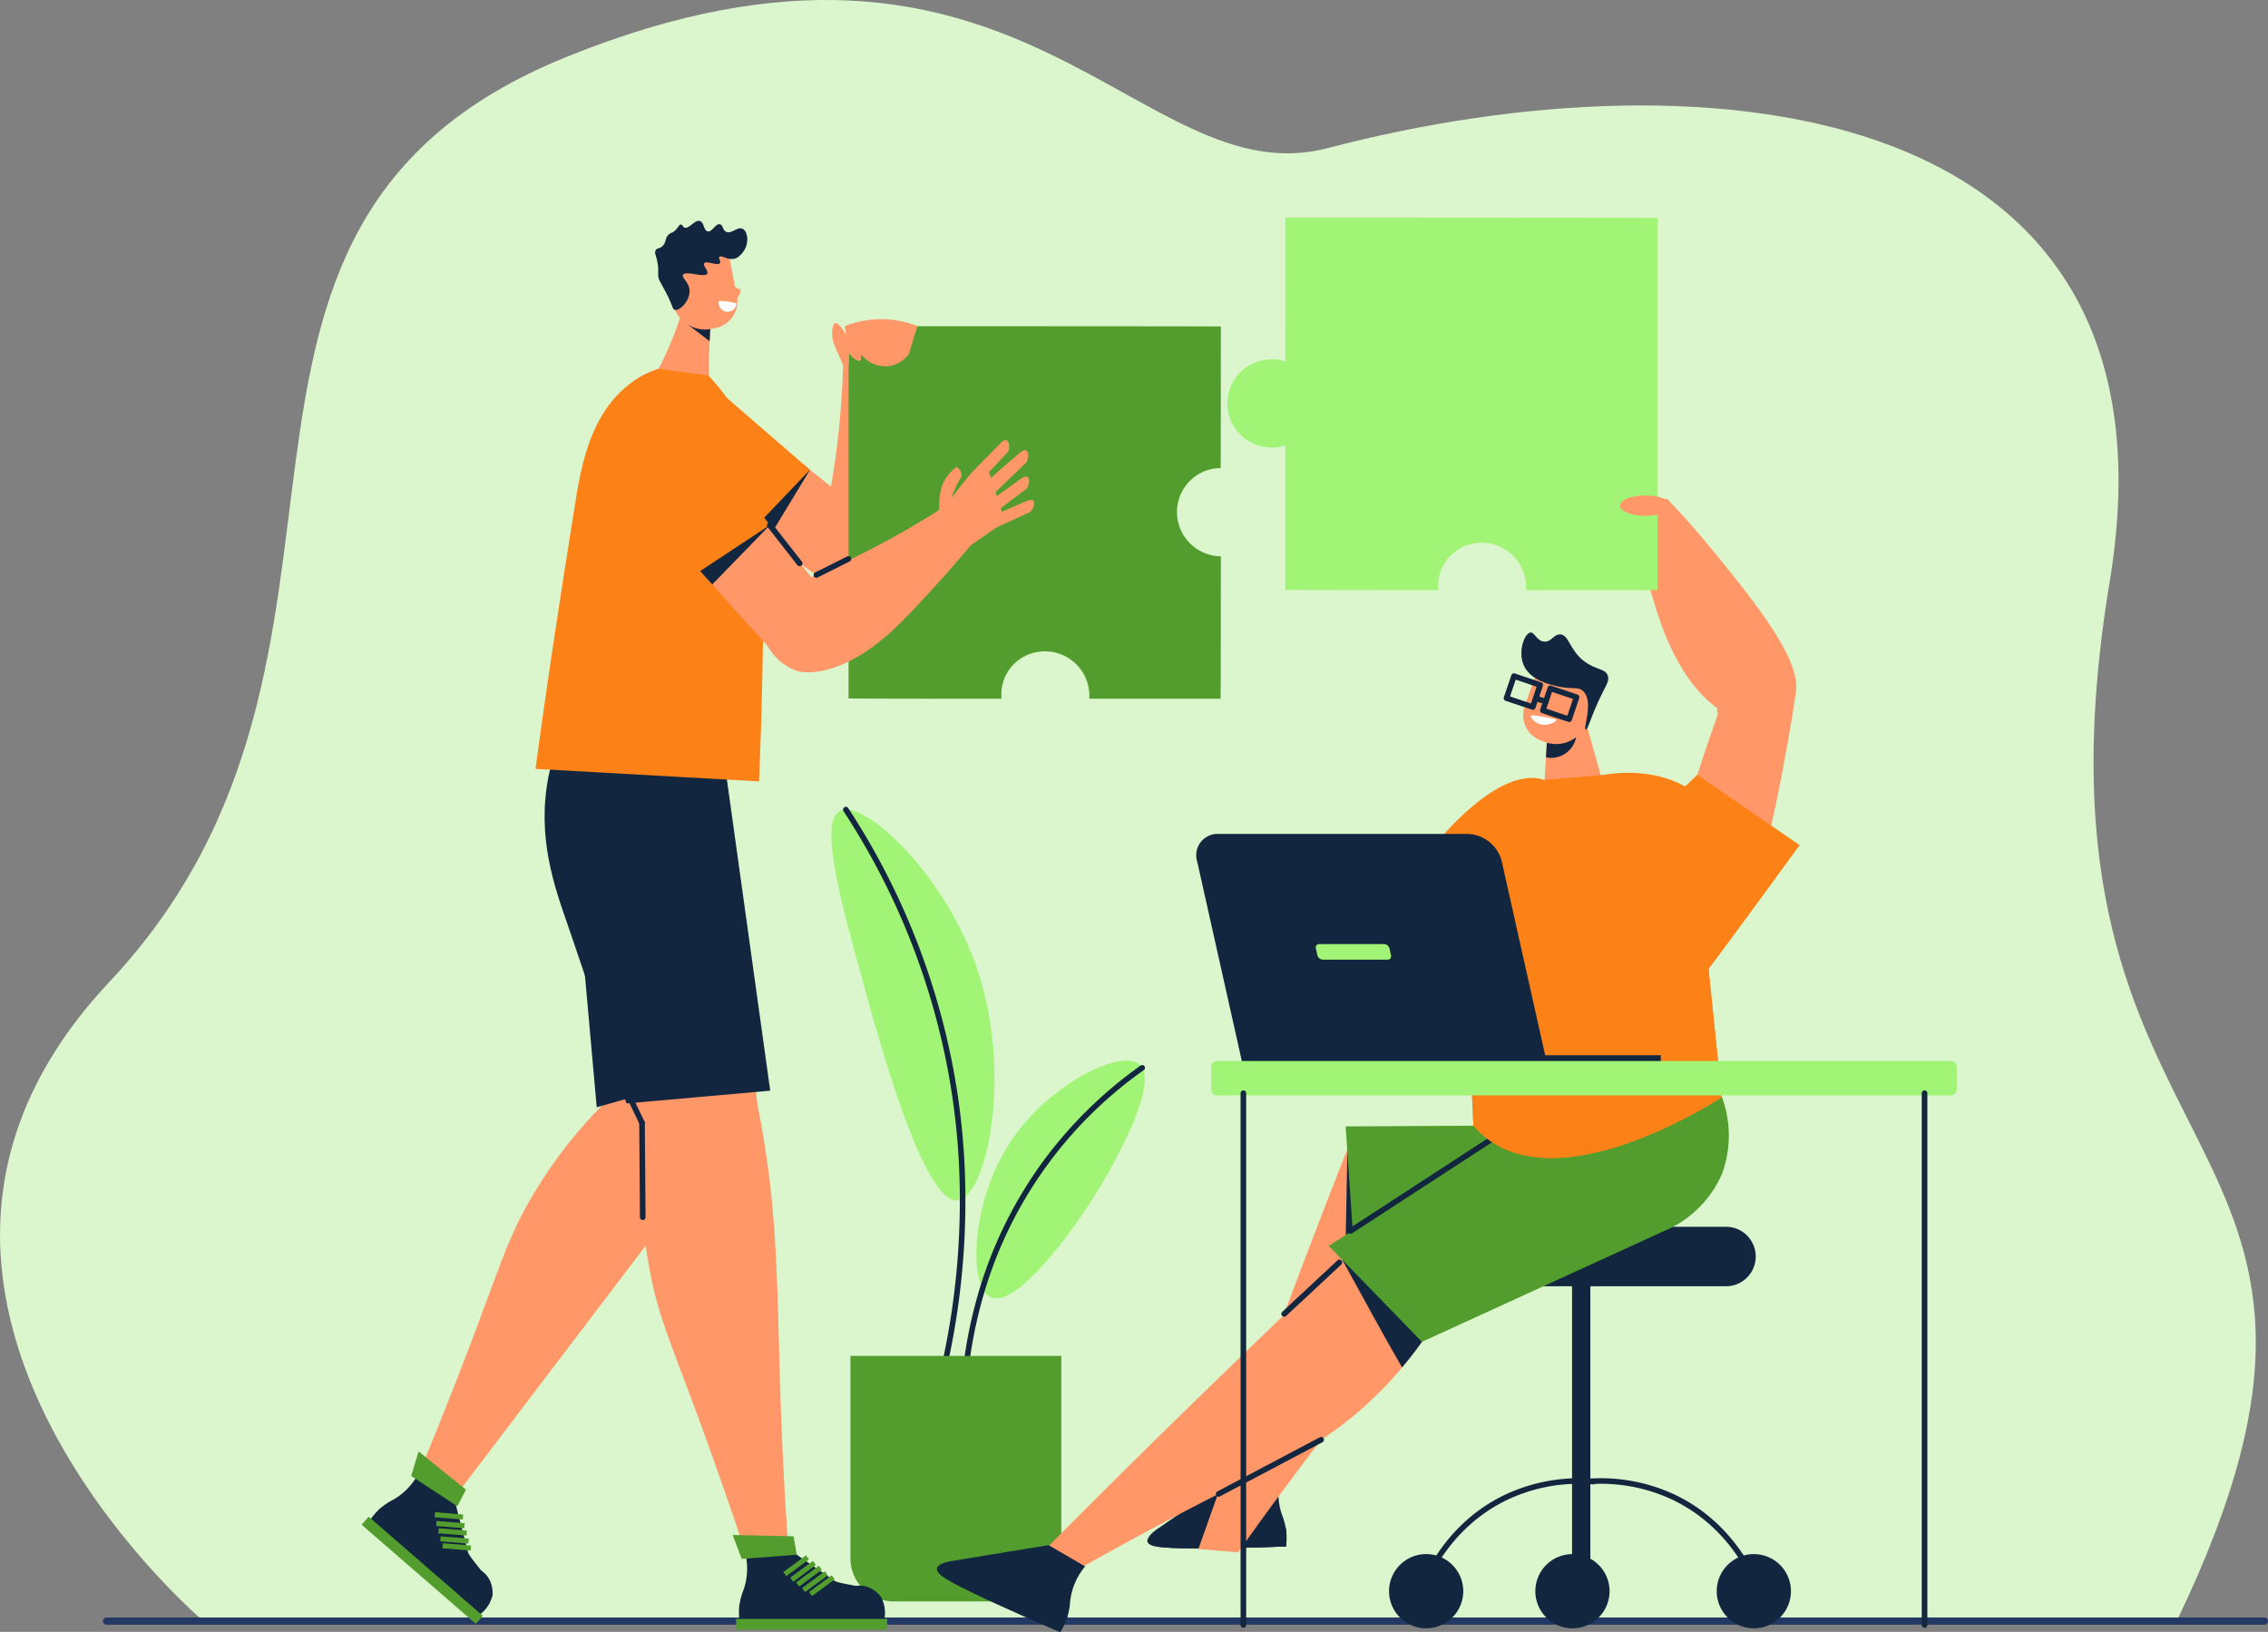 <svg xmlns="http://www.w3.org/2000/svg" width="227.636" height="163.796" viewBox="0 0 227.636 163.796"><rect x="0" y="0" width="227.636" height="163.796" fill="#808080" stroke="none"/><g transform="translate(6702.847 5304)"><g transform="translate(6.789 508.083)"><path d="M295.2,301.082s-38.447-32.828-9.22-63.942c31.117-33.126,3.549-75.653,45.789-92.812,45.667-18.551,57.417,14.122,76.536,9.105,38.132-10.007,86.5-5.079,78.452,43.527-10.1,61.015,31.345,53.232,6.728,104.325Z" transform="translate(-6984.646 -5950.657)" fill="#dbf5cc"/><path d="M.359,0H216.944a.359.359,0,0,1,.359.359v0a.359.359,0,0,1-.359.359H.359A.359.359,0,0,1,0,.359v0A.359.359,0,0,1,.359,0Z" transform="translate(-6699.303 -5649.73)" fill="#233862"/></g><g transform="translate(-7124.657 -5450.227)"><g transform="translate(505.253 227.212)"><path d="M493.456,209.763c3.982,10.865,1.244,23.584-1.693,23.944-3.391.414-7.78-15.576-9.624-22.291-2.154-7.848-4.3-15.684-2.215-16.786C482.283,193.386,490.126,200.681,493.456,209.763Z" transform="translate(-479.072 -194.217)" fill="#a2f476"/><g transform="translate(1.174)"><path d="M488.665,255.1c-.227-.054-.313-.209-.27-.358a75.72,75.72,0,0,0,2.919-21.068,70.227,70.227,0,0,0-2.7-19.23,71.514,71.514,0,0,0-8.977-19.646.281.281,0,0,1,.47-.308,72.035,72.035,0,0,1,9.046,19.8,70.835,70.835,0,0,1,2.719,19.383,76.065,76.065,0,0,1-2.941,21.223A.283.283,0,0,1,488.665,255.1Z" transform="translate(-479.594 -194.369)" fill="#12263f"/></g><g transform="translate(12.894 25.477)"><path d="M497.722,218.756c-2.5,4.106-8.185,11.812-10.71,10.692-2.327-1.034-2.04-9.6,1.988-15.653,3.829-5.766,11.093-9.336,12.939-7.7C504.209,208.116,498.221,217.94,497.722,218.756Z" transform="translate(-483.885 -205.699)" fill="#a2f476"/><g transform="translate(0 0.446)"><path d="M485.127,244.083a.284.284,0,0,1-.281-.27,46.739,46.739,0,0,1,1.981-15.581,42.51,42.51,0,0,1,6.1-12.352,42.965,42.965,0,0,1,10.011-9.93.28.28,0,1,1,.324.456,41.854,41.854,0,0,0-15.9,21.972,46.264,46.264,0,0,0-1.956,15.412.281.281,0,0,1-.27.292Z" transform="translate(-484.807 -205.898)" fill="#12263f"/></g></g><path d="M0,0H21.161a0,0,0,0,1,0,0V20.316a4.318,4.318,0,0,1-4.318,4.318H4.318A4.318,4.318,0,0,1,0,20.316V0A0,0,0,0,1,0,0Z" transform="translate(1.915 55.114)" fill="#529d2e"/></g><g transform="translate(458.105 168.067)"><path d="M499.487,227.619h-3.029q.148-2.317.3-4.632a3.125,3.125,0,0,1,1.342.3,3.185,3.185,0,0,1,1.385,1.3Z" transform="translate(-410.216 -99.491)" fill="#12263f"/><g transform="translate(78.867 126.003)"><path d="M507.134,230.756c0,.281-.031.533-.047.72-.846.031-2.66.094-4.68.142-1.864.047-3.931.079-5.574.047a22.77,22.77,0,0,1-2.5-.142c-.549-.079-1.019-.2-1.127-.517a.282.282,0,0,1,.016-.25c.108-.486.969-1.048,1.237-1.221.625-.438,1.268-.877,1.909-1.315.391-.281.8-.564,1.205-.845.173-.11.344-.234.517-.344a3.679,3.679,0,0,1,.328-.234c.157-.11.328-.236.5-.362.126-.076.234-.155.36-.234.173-.126.344-.234.517-.36.11-.079.218-.157.328-.22.173-.124.344-.25.517-.36.564-.391,1.127-.783,1.675-1.158,1.423.11,2.818.234,4.227.36a6.67,6.67,0,0,0,.126,3.789,6.492,6.492,0,0,1,.391,1.363,1.6,1.6,0,0,1,.045.25A5.9,5.9,0,0,1,507.134,230.756Z" transform="translate(-493.177 -224.102)" fill="#12263f"/><path d="M493.2,227.32c.108.3.587.43,1.127.506,2.462.322,10.659.031,12.759-.043a5.432,5.432,0,0,0,.061-.722H493.207A.38.38,0,0,0,493.2,227.32Z" transform="translate(-493.178 -220.407)" fill="#12263f"/><path d="M497.215,227.828l.151.726c2.024-.045,3.834-.112,4.677-.142a5.445,5.445,0,0,0,.056-.72,6.153,6.153,0,0,0-.032-.89c-.013-.085-.025-.169-.045-.247-.151.034-.3.061-.459.094A43.662,43.662,0,0,0,497.215,227.828Z" transform="translate(-488.138 -221.039)" fill="#12263f"/></g><g transform="translate(0 0.321)"><g transform="translate(28.572 16.081)"><path d="M471.459,183.735c1.855,1.3,3.685,2.586,5.52,3.892.578.38,1.136.762,1.7,1.167.279.191.562.4.841.6.866.612,1.732,1.223,2.615,1.83l3.258,2.3c1.268.881,2.539,1.763,3.787,2.649.958.187,5.4-3.5,4.9-5.945q-3.839-3.053-7.648-6.092c-.938-.742-1.882-1.507-2.82-2.251-.367-.3-.731-.58-1.1-.879-2.318-1.835-4.643-3.688-6.942-5.527a13.485,13.485,0,0,0-4.079,7.866C471.488,183.495,471.472,183.6,471.459,183.735Z" transform="translate(-470.003 -175.218)" fill="#ff9769"/><path d="M474.669,183.987c.279.191.562.4.841.6.866.612,1.732,1.223,2.615,1.83,1.439-2.377,2.865-4.709,4.3-7.088Z" transform="translate(-465.994 -170.411)" fill="#12263f"/><path d="M479.864,192q3.687-3.862,7.371-7.729-5.127-4.432-10.249-8.869a5.722,5.722,0,0,0-4.036.994,6.336,6.336,0,0,0-1.653,7.31Z" transform="translate(-470.811 -175.361)" fill="#fc8116"/></g><path d="M481.091,174.259q2.057-.054,4.108-.1c.708,2.5,1.286,4.821,1.763,6.906.238,1.048.445,2.035.639,2.95.243,1.147.394,2.026.418,2.159,1.563,8.727-1.909,11.421-1.909,11.421a5.268,5.268,0,0,1-4.29.947,5.115,5.115,0,0,1-3.4-4.324,87.127,87.127,0,0,0,2.136-11.7C480.889,179.575,481.049,176.811,481.091,174.259Z" transform="translate(-432.739 -160.78)" fill="#ff9769"/><path d="M485.346,252.871q-.81,1.369-1.621,2.737l-2.332-1.788c-.2-.6-.472-1.455-.81-2.483-.151-.461-.31-.942-.495-1.5-.331-.989-.666-1.932-.98-2.851-1.156-3.337-2.215-6.285-3.139-8.776-2.705-7.22-3.524-9.188-4.279-12.509a46.228,46.228,0,0,1-.394-17.888,52.155,52.155,0,0,0,10.924-.124c.038.193.148.753.281,1.464,2.379,12.919,1.347,20.719,2.626,40.334C485.2,250.609,485.272,251.751,485.346,252.871Z" transform="translate(-442.478 -118.912)" fill="#ff9769"/><g transform="translate(37.582 133.201)"><path d="M488.894,234.379a1.855,1.855,0,0,1-1.124.506,75.2,75.2,0,0,1-8.084.094c-2.026-.045-3.836-.112-4.677-.139a5.441,5.441,0,0,1-.056-.722,6.13,6.13,0,0,1,.031-.888c.011-.085.025-.169.043-.247a6.907,6.907,0,0,1,.4-1.374,6.509,6.509,0,0,0,.133-3.706c1.394-.207,2.8-.326,4.2-.456.573.4,1.131.783,1.7,1.178.169.112.34.229.515.353l.328.227c.169.117.337.236.515.353.119.085.238.164.357.247l.511.355c.106.074.214.146.326.225.394.274.506.351.515.355.645.443,4.072.495,4.749,1.747A1.8,1.8,0,0,1,488.894,234.379Z" transform="translate(-474.657 -227.446)" fill="#12263f"/><path d="M485.177,232.924q-3.42-.334-6.84-.666l4.1-3.1a2.536,2.536,0,0,1,2.905,2.26A3.015,3.015,0,0,1,485.177,232.924Z" transform="translate(-470.425 -225.337)" fill="#12263f"/><rect width="15.173" height="1.074" transform="translate(0 7.129)" fill="#529d2e"/><rect width="2.834" height="0.504" transform="matrix(0.805, -0.593, 0.593, 0.805, 4.741, 2.43)" fill="#529d2e"/><rect width="2.834" height="0.504" transform="matrix(0.805, -0.593, 0.593, 0.805, 5.432, 2.99)" fill="#529d2e"/><rect width="2.834" height="0.504" transform="translate(6.031 3.472) rotate(-36.345)" fill="#529d2e"/><rect width="2.834" height="0.504" transform="translate(6.623 4.033) rotate(-36.349)" fill="#529d2e"/><rect width="2.834" height="0.504" transform="matrix(0.805, -0.593, 0.593, 0.805, 7.322, 4.435)" fill="#529d2e"/></g><g transform="translate(0 85.483)"><path d="M464.055,249.462l-3.02,1.005-.589-2.88c.25-.582.6-1.408,1.016-2.4.187-.448.382-.915.607-1.457.4-.962.765-1.893,1.129-2.8,1.313-3.279,2.447-6.2,3.382-8.684,2.687-7.227,3.362-9.251,4.965-12.255a46.3,46.3,0,0,1,11.43-13.766c1.27,1.237,2.6,2.494,3.989,3.757q2.152,1.963,4.25,3.742l-.657.857q-12.241,16.106-24.452,32.185C465.429,247.659,464.732,248.567,464.055,249.462Z" transform="translate(-455.182 -206.225)" fill="#ff9769"/><g transform="translate(0 40.138)"><path d="M469.25,237.7a1.846,1.846,0,0,1-1.183-.355,75.273,75.273,0,0,1-6.168-5.226c-1.5-1.36-2.822-2.6-3.44-3.171a5.6,5.6,0,0,1,.429-.582,6.314,6.314,0,0,1,.607-.652c.065-.054.13-.11.2-.157a6.882,6.882,0,0,1,1.205-.774,6.5,6.5,0,0,0,2.527-2.712c1.19.758,2.325,1.588,3.47,2.408.173.672.342,1.333.51,2,.054.2.106.4.157.6.032.126.065.252.1.385.052.2.1.4.157.6.034.144.072.281.108.423l.153.6c.032.124.065.25.1.385.117.463.153.6.155.6.2.756,2.752,3.042,2.442,4.432A1.793,1.793,0,0,1,469.25,237.7Z" transform="translate(-457.663 -224.075)" fill="#12263f"/><path d="M465.866,233.274l-4.729-4.985,5.129.344a2.532,2.532,0,0,1,.713,3.609A2.981,2.981,0,0,1,465.866,233.274Z" transform="translate(-454.319 -218.813)" fill="#12263f"/><rect width="15.173" height="1.073" transform="translate(0.703 4.446) rotate(40.953)" fill="#529d2e"/><rect width="2.834" height="0.504" transform="matrix(0.997, 0.08, -0.08, 0.997, 7.364, 4.004)" fill="#529d2e"/><rect width="2.834" height="0.504" transform="translate(7.519 4.881) rotate(4.606)" fill="#529d2e"/><rect width="2.834" height="0.504" transform="translate(7.74 5.615) rotate(4.606)" fill="#529d2e"/><rect width="2.834" height="0.504" transform="matrix(0.997, 0.08, -0.08, 0.997, 7.929, 6.422)" fill="#529d2e"/><rect width="2.834" height="0.504" transform="matrix(0.997, 0.08, -0.08, 0.997, 8.154, 7.116)" fill="#529d2e"/></g></g><path d="M473.035,226.944c.45.349,4.495,3.4,8.615,1.893a7.126,7.126,0,0,0,2.411-1.5l-4.338-34.665-10.485,7.893Z" transform="translate(-444.205 -137.661)" fill="#ff9769"/><path d="M471.122,226.08c.45.349,4.5,3.4,8.615,1.893a7.2,7.2,0,0,0,2.413-1.5l-4.34-34.667q-5.242,3.95-10.485,7.895Z" transform="translate(-446.594 -138.744)" fill="#ff9769"/><path d="M467.967,207.163c-1,5.041-2.676,10.546.207,13.325,2.186,2.107,6.177,1.952,8.88.917a10.648,10.648,0,0,0,6-6.3q.03-3.474.059-6.951,1.133-11.515,2.269-23.033a23.863,23.863,0,0,0-1.041-4.92,25.491,25.491,0,0,0-1.992-4.583,5.56,5.56,0,0,0-1.288-.569,5.318,5.318,0,0,0-1.358-.319l-.535-.027a7.477,7.477,0,0,0-5.246,2.309Q470.932,192.081,467.967,207.163Z" transform="translate(-447.54 -160.096)" fill="#ff9769"/><g transform="translate(29.46)"><path d="M471.209,179a3.164,3.164,0,0,0,5.453,1.758q-.121-2.533.009-5.174c.023-.47.045-.942.085-1.428.02-.139.025-.281.031-.423,0-.016.085-.9.085-.9-.922-.281-1.846-.56-2.786-.843a31.961,31.961,0,0,1-1.172,3.4A36.049,36.049,0,0,1,471.209,179Z" transform="translate(-471.203 -163.495)" fill="#ff9769"/><path d="M474.918,172.558a1.324,1.324,0,0,1-1.637.792,1.237,1.237,0,0,1-.463-1.707,1.324,1.324,0,0,1,1.637-.792A1.237,1.237,0,0,1,474.918,172.558Z" transform="translate(-469.385 -165.013)" fill="#ff9769"/><path d="M474.778,172.523a.937.937,0,0,1-1.216.452.875.875,0,0,1-.452-1.178.936.936,0,0,1,1.217-.45A.873.873,0,0,1,474.778,172.523Z" transform="translate(-468.934 -164.389)" fill="#ff9769"/><path d="M472.664,172.943c.726.551,1.466,1.1,2.19,1.671.022-.47.045-.942.085-1.428.02-.139.025-.281.032-.423Q473.817,172.854,472.664,172.943Z" transform="translate(-469.386 -162.524)" fill="#12263f"/><g transform="translate(0.89 1.848)"><path d="M475.286,172.672l-.627-.1-.209-1.07.508-.517a.907.907,0,0,0,.472.546c.135.054.223.031.277.1C475.786,171.723,475.77,171.971,475.286,172.672Z" transform="translate(-468.046 -166.589)" fill="#ff9769"/><path d="M476.594,177.987l.155-.034a2.739,2.739,0,0,0,2.188-3.094l-1.046-5.381a5.4,5.4,0,0,0-3.434-.292,5.667,5.667,0,0,0-2.856,1.7l.9,4.641A3.312,3.312,0,0,0,476.594,177.987Z" transform="translate(-471.602 -169.032)" fill="#ff9769"/></g><path d="M475.821,172.033a.89.89,0,1,1-1.756-.245,7.1,7.1,0,0,1,.895.065A6.613,6.613,0,0,1,475.821,172.033Z" transform="translate(-467.662 -163.742)" fill="#fff"/><path d="M471.473,172.582c.121.859-.081,1.1.187,1.651.04.088.047.083.315.58.2.371.351.661.389.738.618,1.19.564,1.527.814,1.6.492.137,1.549-.933,1.482-1.963-.054-.839-.83-1.273-.654-1.563.27-.445,2.179.349,2.429-.106.155-.283-.47-.805-.3-1.041.209-.3,1.365.295,1.576-.023.121-.18-.182-.486-.063-.625.187-.216.956.436,1.671.139a1.077,1.077,0,0,0,.34-.229,2.167,2.167,0,0,0,.78-1.947c-.047-.187-.128-.632-.457-.78-.528-.241-1.106.551-1.639.306-.385-.178-.308-.686-.632-.76-.443-.1-.8.83-1.234.715s-.317-.877-.78-1.039c-.5-.178-1.106.854-1.558.65-.184-.085-.184-.3-.342-.3-.211-.007-.277.367-.7.693-.247.191-.276.1-.472.261-.461.373-.268.841-.7,1.232-.3.272-.483.133-.645.371C471.073,171.439,471.35,171.723,471.473,172.582Z" transform="translate(-471.206 -168.21)" fill="#12263f"/></g><path d="M479.84,172.946v37.328c.032.031,15.358.031,15.358.031a1.616,1.616,0,0,1-.02-.295,4.308,4.308,0,0,1,2.372-3.989,4.463,4.463,0,0,1,6.46,3.971,1.616,1.616,0,0,1-.02.313h13.188c.029-.031.029-14.292.029-14.292a4.456,4.456,0,0,1-4.405-4.434,4.411,4.411,0,0,1,4.378-4.425c.027-.029.027-14.207.027-14.207-.029-.031-37.336-.031-37.336-.031A.031.031,0,0,0,479.84,172.946Z" transform="translate(-430.966 -162.335)" fill="#529d2e"/><g transform="translate(57.974 22.012)"><path d="M486.956,187.544l3.539-2.453q-1.012-3.113-2.021-6.227a20.655,20.655,0,0,0-1.882,1.977c-.738.888-1.4,1.837-1.444,1.806a8.653,8.653,0,0,1,.852-1.862.757.757,0,0,0,.128-.445,1.046,1.046,0,0,0-.5-.724,4.269,4.269,0,0,0-1.475,1.936,6.143,6.143,0,0,0-.261,2.084,13.609,13.609,0,0,0,.092,1.977Z" transform="translate(-483.887 -176.919)" fill="#ff9769"/><path d="M485.9,181.815q1.265-1.336,2.532-2.669c.178-.558.031-1.03-.182-1.127s-.522.2-.546.229l-1.9,1.941Q485.853,181,485.9,181.815Z" transform="translate(-481.491 -177.999)" fill="#ff9769"/><path d="M486.335,183.286l3.305-2.458c.31-.553.254-1.048.043-1.172s-.6.153-.639.178q-1.234.89-2.467,1.783Z" transform="translate(-480.831 -175.969)" fill="#ff9769"/><path d="M486.285,183.586l3.748-1.711c.418-.477.468-.971.286-1.136s-.623.023-.661.038L486.872,182Z" transform="translate(-480.893 -174.665)" fill="#ff9769"/><path d="M486.616,182.934q1.7-1.636,3.4-3.267c.286-.636.178-1.131-.067-1.21-.2-.063-.515.184-.684.326-1.239,1.032-2.824,2.456-3.265,2.851Z" transform="translate(-481.255 -177.44)" fill="#ff9769"/></g><path d="M474.49,226.977l14.427-1.282q-2.341-16.8-4.677-33.6l-17.231.58c-.092.349-.225.866-.349,1.5-1.183,6.065.594,11.023,1.907,14.81C470.4,214.274,472.257,219.975,474.49,226.977Z" transform="translate(-447.907 -138.384)" fill="#12263f"/><path d="M469.263,215.221q3.086-.877,6.17-1.752-.287-5.586-.578-11.171l-6.789-.479Q468.667,208.521,469.263,215.221Z" transform="translate(-445.666 -126.244)" fill="#12263f"/><path d="M465.868,214.971l22.428,1.257c.2-4.612.364-10.108.425-16.323.117-11.916-.243-17.881-4.236-22.95a18.667,18.667,0,0,0-1.284-1.468q-2.493-.334-4.983-.67a10.411,10.411,0,0,0-2.363,1.151c-4.428,2.914-5.408,8.583-6,12.329C468.607,196.136,467.222,204.893,465.868,214.971Z" transform="translate(-448.412 -159.96)" fill="#fc8116"/><g transform="translate(25.484 19.248)"><path d="M469.873,184.094c1.518,1.684,3.013,3.346,4.509,5.03.479.5.935,1,1.394,1.518.227.247.456.519.686.767.706.791,1.412,1.581,2.141,2.37.872.978,1.765,1.974,2.66,2.973,1.039,1.142,2.078,2.287,3.1,3.429.893.394,6.047-2.2,6.11-4.7q-3.056-3.835-6.089-7.648c-.749-.935-1.5-1.891-2.244-2.827-.29-.376-.582-.729-.872-1.1-1.851-2.307-3.7-4.634-5.529-6.942A13.49,13.49,0,0,0,470,183.721C469.956,183.867,469.913,183.971,469.873,184.094Z" transform="translate(-468.895 -176.525)" fill="#ff9769"/><path d="M472.5,184.606c.227.247.456.519.686.767.706.791,1.412,1.581,2.141,2.37,1.932-1.995,3.845-3.949,5.777-5.943Z" transform="translate(-465.617 -170.489)" fill="#12263f"/><path d="M476,193.957l8.911-5.882q-4-5.471-8-10.94a5.731,5.731,0,0,0-4.155.065,6.341,6.341,0,0,0-3.249,6.755Z" transform="translate(-469.438 -176.77)" fill="#fc8116"/></g><path d="M480.124,176.071c.448.535.879.8,1.07.684.169-.1.126-.477.1-.65a3.1,3.1,0,0,0,2.943,1.189A3.051,3.051,0,0,0,486.1,176.1q.432-1.4.866-2.8a9.8,9.8,0,0,0-2.554-.643,10,10,0,0,0-4.74.643Z" transform="translate(-431.178 -162.725)" fill="#ff9769"/><path d="M480.206,177.024l.547,0,.126-2.361c-.857-1.655-1.253-1.941-1.455-1.882-.3.085-.371.951-.274,1.574a6.042,6.042,0,0,0,.537,1.435C479.918,176.329,480.1,176.763,480.206,177.024Z" transform="translate(-431.878 -162.508)" fill="#ff9769"/><path d="M495.717,180.523q1.228,1.656,2.442,3.308c-1.642,2.017-3.207,3.823-4.639,5.41-.719.8-1.408,1.534-2.046,2.219-.8.857-1.432,1.486-1.527,1.581-6.242,6.3-10.443,5-10.443,5a5.272,5.272,0,0,1-3.24-2.966,5.11,5.11,0,0,1,1.585-5.266,87.743,87.743,0,0,0,10.8-4.979C491.251,183.413,493.6,181.955,495.717,180.523Z" transform="translate(-435.712 -152.835)" fill="#ff9769"/><g transform="translate(40.686 30.279)"><path d="M479.473,186.062a.288.288,0,0,1-.223-.108l-2.993-3.825a.283.283,0,0,1,.049-.4.286.286,0,0,1,.4.05l2.993,3.825a.283.283,0,0,1-.049.4A.292.292,0,0,1,479.473,186.062Z" transform="translate(-476.199 -181.675)" fill="#12263f"/></g><g transform="translate(45.361 33.651)"><path d="M478.557,185.356a.275.275,0,0,1-.25-.155.28.28,0,0,1,.124-.376l3.236-1.619a.28.28,0,0,1,.25.5l-3.234,1.619A.253.253,0,0,1,478.557,185.356Z" transform="translate(-478.278 -183.175)" fill="#12263f"/></g><g transform="translate(27.863 90.257)"><path d="M470.849,218.39a.282.282,0,0,1-.281-.279l-.072-9.48a.28.28,0,0,1,.279-.283.283.283,0,0,1,.283.279l.072,9.48a.28.28,0,0,1-.279.283Z" transform="translate(-470.496 -208.348)" fill="#12263f"/></g><g transform="translate(26.831 88.112)"><path d="M471.35,210.1a.28.28,0,0,1-.252-.16l-1.032-2.143a.28.28,0,1,1,.5-.245L471.6,209.7a.282.282,0,0,1-.128.376A.277.277,0,0,1,471.35,210.1Z" transform="translate(-470.037 -207.394)" fill="#12263f"/></g><path d="M475.578,229.275l5.525-.425L480.772,227l-6.105-.13Q475.122,228.072,475.578,229.275Z" transform="translate(-437.425 -94.963)" fill="#529d2e"/><path d="M460.316,225.6l4.632,3.04q.435-.83.87-1.664-2.378-1.916-4.754-3.834Z" transform="translate(-455.345 -99.616)" fill="#529d2e"/></g><g transform="translate(57.745)"><path d="M507.736,219.084H536.8a2.985,2.985,0,1,0,0-5.97H507.736a2.985,2.985,0,0,0,0,5.97Z" transform="translate(-457.605 -111.819)" fill="#12263f"/><path d="M513.051,250.886a.918.918,0,0,0,.917-.917V215.359a.918.918,0,0,0-1.835,0v34.609A.92.92,0,0,0,513.051,250.886Z" transform="translate(-448.387 -110.161)" fill="#12263f"/><g transform="translate(41.056 56.246)"><path d="M502.171,212.984a4.5,4.5,0,0,0,.007,2.17c.659,2.629,3.922,4.542,8.129,4.835-.11-1.83-.191-3.674-.3-5.5.616-.661,1.536-1.61,2.624-2.784.632-.7,1.248-1.36,1.77-1.943.881-.965,1.572-1.707,1.842-2.028a53.8,53.8,0,0,0,6.422-9.453c-2.348-1.208-4.7-2.395-7.056-3.582-2.363,2.791-4.805,5.86-7.236,9.2-.479.645-.935,1.3-1.394,1.95-.389.522-.731,1.039-1.075,1.554C504.57,209.3,503.318,211.168,502.171,212.984Z" transform="translate(-502.043 -191.065)" fill="#ff9769"/><path d="M503.76,201.206l8.5,2.361c-1.938-.994-3.852-2-5.783-3.011-.551-.31-1.1-.621-1.639-.9C504.446,200.174,504.1,200.691,503.76,201.206Z" transform="translate(-499.899 -184.874)" fill="#12263f"/><path d="M503.542,207.734q5.343,2.4,10.69,4.808,3.552-4.7,7.1-9.4.786-3.44,1.567-6.883a5.14,5.14,0,0,0-2.8-2.966C516.121,191.87,509.508,197.62,503.542,207.734Z" transform="translate(-500.172 -193.08)" fill="#fc8116"/></g><path d="M495.456,250.759l3.989.333c3.569-5.032,6.737-9.242,9.242-12.478,4.342-5.628,5.961-7.4,7.778-10.681a36.176,36.176,0,0,0,2.1-4.545,32.64,32.64,0,0,0,1.331-4.122,39.083,39.083,0,0,0,1.064-5.673c-2.66-1.552-5.363-3.1-8.046-4.652a1.9,1.9,0,0,0-1.131.02,2.677,2.677,0,0,0-.353.155,1.936,1.936,0,0,0-.711.733c-2.57,6.492-5.1,13.119-7.6,19.833Q499.134,240.321,495.456,250.759Z" transform="translate(-469.212 -117.124)" fill="#ff9769"/><path d="M504.331,219.054l-2.307.1q.091-4.682.178-9.363,1.066,3.434,2.129,6.863Z" transform="translate(-461.011 -115.97)" fill="#12263f"/><path d="M507.448,200.483c1.064,5.673,2.1,11.367,3.168,17.063.022,2.86.045,5.718.067,8.554,0,1.286.023,2.55.023,3.834a38.6,38.6,0,0,0,4.2,1.293,39.924,39.924,0,0,0,5.311.924c2.321.288,5.691,1.214,10.216,4.063a7.182,7.182,0,0,0,1.887-2.757c.947-2.568-.085-4.832-1.066-8.309a53.874,53.874,0,0,1-1.664-8.511c-.11-6.957-.22-13.939-.353-20.9a19.962,19.962,0,0,0-2.725-1.309,18.654,18.654,0,0,0-6.074-1.286c-.375-.02-.753-.02-1.129-.02a18.865,18.865,0,0,0-5.143.818,3.553,3.553,0,0,1-.4.133Z" transform="translate(-454.239 -136.778)" fill="#ff9769"/><path d="M511.317,190.776c-.038.6-.07,1.192-.108,1.8-.045.652-.074,1.311-.119,1.965-.063,1.178-.142,2.35-.218,3.521,2.064-.025,4.131-.049,6.182-.081-.719-2.579-1.446-5.143-2.179-7.726Z" transform="translate(-449.963 -140.366)" fill="#ff9769"/><path d="M511.767,190.633l-.679,1.464c-.045.652-.074,1.311-.119,1.965a2.543,2.543,0,0,0,2.962-3.218C513.22,190.772,512.5,190.7,511.767,190.633Z" transform="translate(-449.842 -139.89)" fill="#12263f"/><path d="M511.938,196.325l-.148-.056a2.737,2.737,0,0,1-1.709-3.382l1.826-5.167a5.4,5.4,0,0,1,3.44.214,5.685,5.685,0,0,1,2.575,2.1l-1.576,4.459A3.31,3.31,0,0,1,511.938,196.325Z" transform="translate(-451.123 -143.759)" fill="#ff9769"/><path d="M512.143,187.5c-.751-.074-.945-.971-1.374-.911-.6.085-1.3,2-.616,3.389.708,1.444,2.694,1.875,3.49,2.04,1.435.3,1.9-.025,2.4.432,1.158,1.041-.034,3.782.3,3.886.2.063.52-1.41,1.633-3.629.463-.924.724-1.3.573-1.77-.245-.762-1.187-.564-2.354-1.448-1.518-1.147-1.536-2.694-2.444-2.712C513.1,186.766,512.871,187.573,512.143,187.5Z" transform="translate(-451.212 -144.941)" fill="#12263f"/><path d="M510.308,190.33c-.085.162.326.654.852.832.791.265,1.713-.229,1.689-.436-.007-.045-.056-.085-1.354-.3C510.49,190.259,510.346,190.254,510.308,190.33Z" transform="translate(-450.681 -140.327)" fill="#fff"/><path d="M502.246,210.633c.711,3.279,1.441,6.582,2.15,9.86,2.35-.133,4.677-.288,7.027-.443,1-.065,2.015-.11,3.013-.178q9.839-.6,19.68-1.174c-.333-1.907-.688-3.789-1.021-5.673-.065-.333-.133-.666-.178-1a13.891,13.891,0,0,1-.265-1.419,18.833,18.833,0,0,1-.178-2.372,33.368,33.368,0,0,1-6.714,1.064c-.931.045-1.552.022-2.3.045-3.213.067-6.427.133-9.617.2-3.148.043-6.271.11-9.4.178-.375.02-.753.02-1.131.02a2.675,2.675,0,0,0-.353.155A1.936,1.936,0,0,0,502.246,210.633Z" transform="translate(-460.734 -117.908)" fill="#ff9769"/><path d="M503.166,221.5c1.857,2.8,3.746,5.6,5.6,8.394,2.138-.983,4.248-1.977,6.377-2.979.9-.427,1.837-.841,2.741-1.266q8.942-4.155,17.888-8.286c-1.005-1.653-2.024-3.276-3.022-4.909-.182-.286-.366-.571-.528-.863a13.7,13.7,0,0,1-.767-1.223,18.916,18.916,0,0,1-1.032-2.143,33.332,33.332,0,0,1-5.86,3.445c-.85.382-1.437.587-2.13.884l-8.88,3.7c-2.914,1.192-5.8,2.395-8.682,3.6-.342.157-.693.295-1.043.434a2.415,2.415,0,0,0-.274.272A1.94,1.94,0,0,0,503.166,221.5Z" transform="translate(-459.585 -117.926)" fill="#ff9769"/><g transform="translate(0 102.619)"><path d="M527.68,221.818a39.185,39.185,0,0,1-3.389,4.675,32.656,32.656,0,0,1-2.97,3.159,33.126,33.126,0,0,1-3.845,3.2c-3.033,2.2-5.257,3.117-11.6,6.337-3.638,1.851-8.293,4.3-13.676,7.337-1.165-.666-2.307-1.329-3.47-2.015q7.792-7.859,15.941-15.774,6.827-6.641,13.611-13.053.874-.809,1.747-1.621a1.76,1.76,0,0,1,.956-.353,2.3,2.3,0,0,1,.373,0,2,2,0,0,1,1.039.456c.625.915,1.268,1.851,1.914,2.766C525.436,218.576,526.558,220.2,527.68,221.818Z" transform="translate(-477.606 -213.703)" fill="#ff9769"/><g transform="translate(0 30.631)"><path d="M496.5,235.4c-.119.254-.254.468-.349.63-.778-.333-2.447-1.052-4.293-1.873-1.7-.753-3.587-1.608-5.06-2.339a22.428,22.428,0,0,1-2.206-1.2c-.461-.3-.832-.618-.8-.949a.3.3,0,0,1,.121-.218c.308-.394,1.327-.535,1.642-.576.753-.128,1.52-.252,2.289-.373.472-.088.962-.169,1.45-.25.2-.025.412-.065.614-.09.139-.038.265-.047.4-.072.189-.032.4-.072.607-.112.146-.016.279-.04.425-.058.209-.038.411-.065.621-.1a3.577,3.577,0,0,1,.391-.058c.209-.04.418-.079.621-.106.677-.112,1.354-.225,2.01-.331,1.241.708,2.449,1.417,3.668,2.132a6.669,6.669,0,0,0-1.5,3.479,6.449,6.449,0,0,1-.229,1.4,1.248,1.248,0,0,1-.065.247A5.679,5.679,0,0,1,496.5,235.4Z" transform="translate(-483.78 -227.325)" fill="#12263f"/><path d="M483.787,228.5c-.032.319.348.641.8.94,2.087,1.342,9.622,4.583,11.551,5.413a5.352,5.352,0,0,0,.362-.625l-12.6-5.954A.384.384,0,0,0,483.787,228.5Z" transform="translate(-483.785 -226.145)" fill="#12263f"/><path d="M487.55,230.043l-.175.722c1.851.823,3.515,1.536,4.288,1.871a5.074,5.074,0,0,0,.36-.627,6.3,6.3,0,0,0,.351-.819c.025-.081.049-.162.067-.243-.151-.034-.3-.072-.457-.108A43.091,43.091,0,0,0,487.55,230.043Z" transform="translate(-479.303 -223.931)" fill="#12263f"/></g></g><path d="M521.508,217.948l-18.7,2.165q-.391-5.717-.78-11.43l16.195-.088Q519.865,213.271,521.508,217.948Z" transform="translate(-461.011 -117.461)" fill="#529d2e"/><path d="M511.271,220.717a39.192,39.192,0,0,1-3.389,4.675c-2.057-3.553-4.009-7.191-6.006-10.807,2.017.416,4.032.832,6.029,1.248C509.027,217.475,510.149,219.1,511.271,220.717Z" transform="translate(-461.196 -109.982)" fill="#12263f"/><path d="M534.787,223.2q-12.079,5.528-24.159,11.059l-9.354-9.631,21.173-13.638,15.486-5.565a11.2,11.2,0,0,1,2.829,11.929A10.98,10.98,0,0,1,534.787,223.2Z" transform="translate(-461.949 -121.416)" fill="#529d2e"/><g transform="translate(41.232 91.247)"><path d="M502.4,219.4a.282.282,0,0,1-.155-.517l15.673-10.2a.284.284,0,0,1,.389.081.28.28,0,0,1-.081.389l-15.673,10.2A.277.277,0,0,1,502.4,219.4Z" transform="translate(-502.122 -208.646)" fill="#12263f"/></g><g transform="translate(27.992 122.391)"><path d="M496.513,228.493a.278.278,0,0,1-.247-.148.281.281,0,0,1,.117-.38l10.292-5.437a.284.284,0,0,1,.38.117.281.281,0,0,1-.117.378l-10.292,5.437A.284.284,0,0,1,496.513,228.493Z" transform="translate(-496.234 -222.496)" fill="#12263f"/></g><g transform="translate(34.572 104.59)"><path d="M499.441,220.308a.291.291,0,0,1-.207-.09.281.281,0,0,1,.016-.4l5.541-5.165a.279.279,0,0,1,.4.016.283.283,0,0,1-.016.4l-5.541,5.165A.284.284,0,0,1,499.441,220.308Z" transform="translate(-499.16 -214.579)" fill="#12263f"/></g><path d="M533.413,225.281c-1.806,1.142-15.68,9.716-23.289,4.333a9.013,9.013,0,0,1-1.635-1.5q-.681-14.541-1.363-29.079c1.082-.9,2.307-1.83,3.683-2.757a45.953,45.953,0,0,1,4.821-2.838l5.644-.479a10.31,10.31,0,0,1,4.711,1.331,10.915,10.915,0,0,1,4.888,6.366Z" transform="translate(-454.641 -136.981)" fill="#fc8116"/><path d="M533.413,225.419c-1.806,1.142-15.68,9.716-23.289,4.333a9.013,9.013,0,0,1-1.635-1.5q-.681-14.541-1.363-29.079c1.082-.9,2.307-1.83,3.683-2.757a45.953,45.953,0,0,1,4.821-2.838l5.644-.479c1.621-.29,5.808-.8,9.372,1.68a10.265,10.265,0,0,1,1.612,1.392q-.691,2.314-1.385,4.625Z" transform="translate(-454.641 -137.119)" fill="#fc8116"/><path d="M514.876,183.433c.594.326.274,1.165.927,3.521.308,1.111.616,2.154.9,3.119.355,1.212.661,2.125.706,2.262,2.982,9.1,7.749,10.249,7.749,10.249,4.092.142,5.3-.951,5.748-1.7,1.8-3.056-3.656-9.737-8.124-15.208-1.815-2.224-3.411-3.949-4.461-5.041C517.107,180.6,514.521,183.24,514.876,183.433Z" transform="translate(-445.005 -152.379)" fill="#ff9769"/><g transform="translate(69.876 45.425)"><path d="M529.146,190.824a4.5,4.5,0,0,0-.893-1.979c-1.677-2.127-7.717,2.188-6.87,3.814-.292.855-.744,2.1-1.259,3.614-.29.9-.58,1.752-.818,2.5-.409,1.237-.735,2.2-.852,2.6a53.677,53.677,0,0,0-1.995,11.252c2.635.142,5.271.261,7.9.382,1.016-3.512,1.99-7.313,2.842-11.356.171-.783.324-1.565.474-2.348.142-.634.243-1.246.344-1.857C528.462,195.167,528.842,192.949,529.146,190.824Z" transform="translate(-512.863 -188.268)" fill="#ff9769"/><path d="M531.567,200q-5.13-3.528-10.265-7.059l-6.442,6.179q2.9,7.842,5.813,15.684,1.94-2.6,3.879-5.226Q528.1,204.774,531.567,200Z" transform="translate(-514.86 -182.436)" fill="#fc8116"/></g><g transform="translate(53.96 80.238)"><path d="M508.808,205.95a.28.28,0,0,1-.256-.164l-.744-1.639a.283.283,0,0,1,.139-.373.288.288,0,0,1,.373.139l.744,1.641a.285.285,0,0,1-.139.373A.3.3,0,0,1,508.808,205.95Z" transform="translate(-507.782 -203.75)" fill="#12263f"/></g><g transform="translate(56.888 45.741)"><path d="M512,192.073c-.09-.016-2.728-.906-2.728-.906a.274.274,0,0,1-.175-.355l.749-2.213a.28.28,0,0,1,.355-.175l2.638.891a.283.283,0,0,1,.162.139.287.287,0,0,1,.013.216l-.749,2.213A.284.284,0,0,1,512,192.073Zm-2.282-1.349,2.1.713.569-1.682-2.1-.711Z" transform="translate(-509.084 -188.408)" fill="#12263f"/></g><g transform="translate(60.533 46.968)"><path d="M513.622,192.624c-.09-.016-2.725-.906-2.725-.906a.279.279,0,0,1-.175-.358l.746-2.213a.276.276,0,0,1,.139-.162.258.258,0,0,1,.216-.013l2.638.89a.3.3,0,0,1,.162.142.278.278,0,0,1,.014.216l-.749,2.213a.28.28,0,0,1-.142.162A.271.271,0,0,1,513.622,192.624Zm-2.28-1.349,2.1.713.569-1.682-2.107-.713Z" transform="translate(-510.705 -188.954)" fill="#12263f"/></g><g transform="translate(59.923 48.01)"><path d="M511.626,190.262c-.083-.013-1-.3-1-.3a.28.28,0,1,1,.166-.535l.913.283a.281.281,0,0,1-.083.549Z" transform="translate(-510.433 -189.417)" fill="#12263f"/></g><g transform="translate(26.046 61.863)"><rect width="42.049" height="0.809" transform="translate(4.556 22.214)" fill="#12263f"/><path d="M530.5,218.375H499.924l-4.486-20.04a2.138,2.138,0,0,1,2.141-2.757h25.059a3.648,3.648,0,0,1,3.375,2.757Z" transform="translate(-495.368 -195.578)" fill="#12263f"/><path d="M507.9,202.059h-6.5a.589.589,0,0,1-.544-.443l-.153-.679a.346.346,0,0,1,.346-.443h6.5a.589.589,0,0,1,.544.443l.151.679A.344.344,0,0,1,507.9,202.059Z" transform="translate(-488.718 -189.44)" fill="#a2f476"/></g><g transform="translate(64.908 126.535)"><path d="M531.2,238.726a.278.278,0,0,1-.272-.214c-.479-1.974-2.552-8.671-9.2-11.938a16.835,16.835,0,0,0-8.774-1.617.288.288,0,0,1-.3-.259.285.285,0,0,1,.259-.3,17.5,17.5,0,0,1,9.067,1.673c6.872,3.377,9.01,10.279,9.5,12.311a.275.275,0,0,1-.207.337A.21.21,0,0,1,531.2,238.726Z" transform="translate(-512.651 -224.339)" fill="#12263f"/></g><path d="M526.039,231.448a3.724,3.724,0,1,1-3.724-3.724A3.723,3.723,0,0,1,526.039,231.448Z" transform="translate(-440.325 -93.576)" fill="#12263f"/><path d="M517.943,231.448a3.724,3.724,0,1,1-3.724-3.724A3.723,3.723,0,0,1,517.943,231.448Z" transform="translate(-450.434 -93.576)" fill="#12263f"/><g transform="translate(47.349 126.535)"><path d="M505.124,238.726c-.218-.043-.31-.2-.274-.346.49-2.033,2.629-8.934,9.5-12.311a17.5,17.5,0,0,1,9.064-1.673.287.287,0,0,1,.261.3.3.3,0,0,1-.3.259,16.829,16.829,0,0,0-8.776,1.617c-6.652,3.267-8.723,9.964-9.2,11.938A.281.281,0,0,1,505.124,238.726Z" transform="translate(-504.842 -224.339)" fill="#12263f"/></g><path d="M503.965,231.448a3.724,3.724,0,1,0,3.724-3.724A3.724,3.724,0,0,0,503.965,231.448Z" transform="translate(-458.588 -93.576)" fill="#12263f"/><g transform="translate(29.153)"><g transform="translate(4.416)"><path d="M499.345,168.1l-.009,37.328c.029.031,15.358.034,15.358.034a1.591,1.591,0,0,1-.02-.292,4.308,4.308,0,0,1,2.372-3.989,4.464,4.464,0,0,1,6.46,3.973,1.6,1.6,0,0,1-.02.31l13.188,0c.029-.031.038-37.359.038-37.359-.029-.031-37.339-.038-37.339-.038A.03.03,0,0,0,499.345,168.1Z" transform="translate(-497.937 -168.067)" fill="#a2f476"/><path d="M498.716,174.4l0,8.833a4.416,4.416,0,1,0,0-8.833Z" transform="translate(-498.714 -160.164)" fill="#a2f476"/><path d="M498.871,177.517c0,1.147,1.587,2.078,3.548,2.078s3.553-.929,3.553-2.078-1.59-2.078-3.551-2.078S498.871,176.368,498.871,177.517Z" transform="translate(-498.518 -158.862)" fill="#a2f476"/></g><path d="M496.75,178.813a4.416,4.416,0,1,0,4.419-4.414A4.419,4.419,0,0,0,496.75,178.813Z" transform="translate(-496.75 -160.161)" fill="#a2f476"/></g><g transform="translate(27.523 84.66)"><path d="M.59,0H74.245a.59.59,0,0,1,.59.59V2.855a.589.589,0,0,1-.589.589H.589A.589.589,0,0,1,0,2.855V.59A.59.59,0,0,1,.59,0Z" transform="translate(74.835 3.444) rotate(-180)" fill="#a2f476"/><g transform="translate(2.952 2.945)"><path d="M497.619,260.964a.28.28,0,0,1-.281-.281V207.307a.281.281,0,1,1,.562,0v53.376A.281.281,0,0,1,497.619,260.964Z" transform="translate(-497.338 -207.026)" fill="#12263f"/><g transform="translate(68.368)"><path d="M528.023,260.964a.281.281,0,0,1-.281-.281V207.307a.281.281,0,1,1,.562,0v53.376A.281.281,0,0,1,528.023,260.964Z" transform="translate(-527.742 -207.026)" fill="#12263f"/></g></g></g><path d="M519.371,181.493c0,.567-1.14,1.028-2.546,1.028s-2.548-.461-2.548-1.028,1.14-1.025,2.548-1.025S519.371,180.927,519.371,181.493Z" transform="translate(-445.71 -152.583)" fill="#ff9769"/></g></g></g></g></svg>